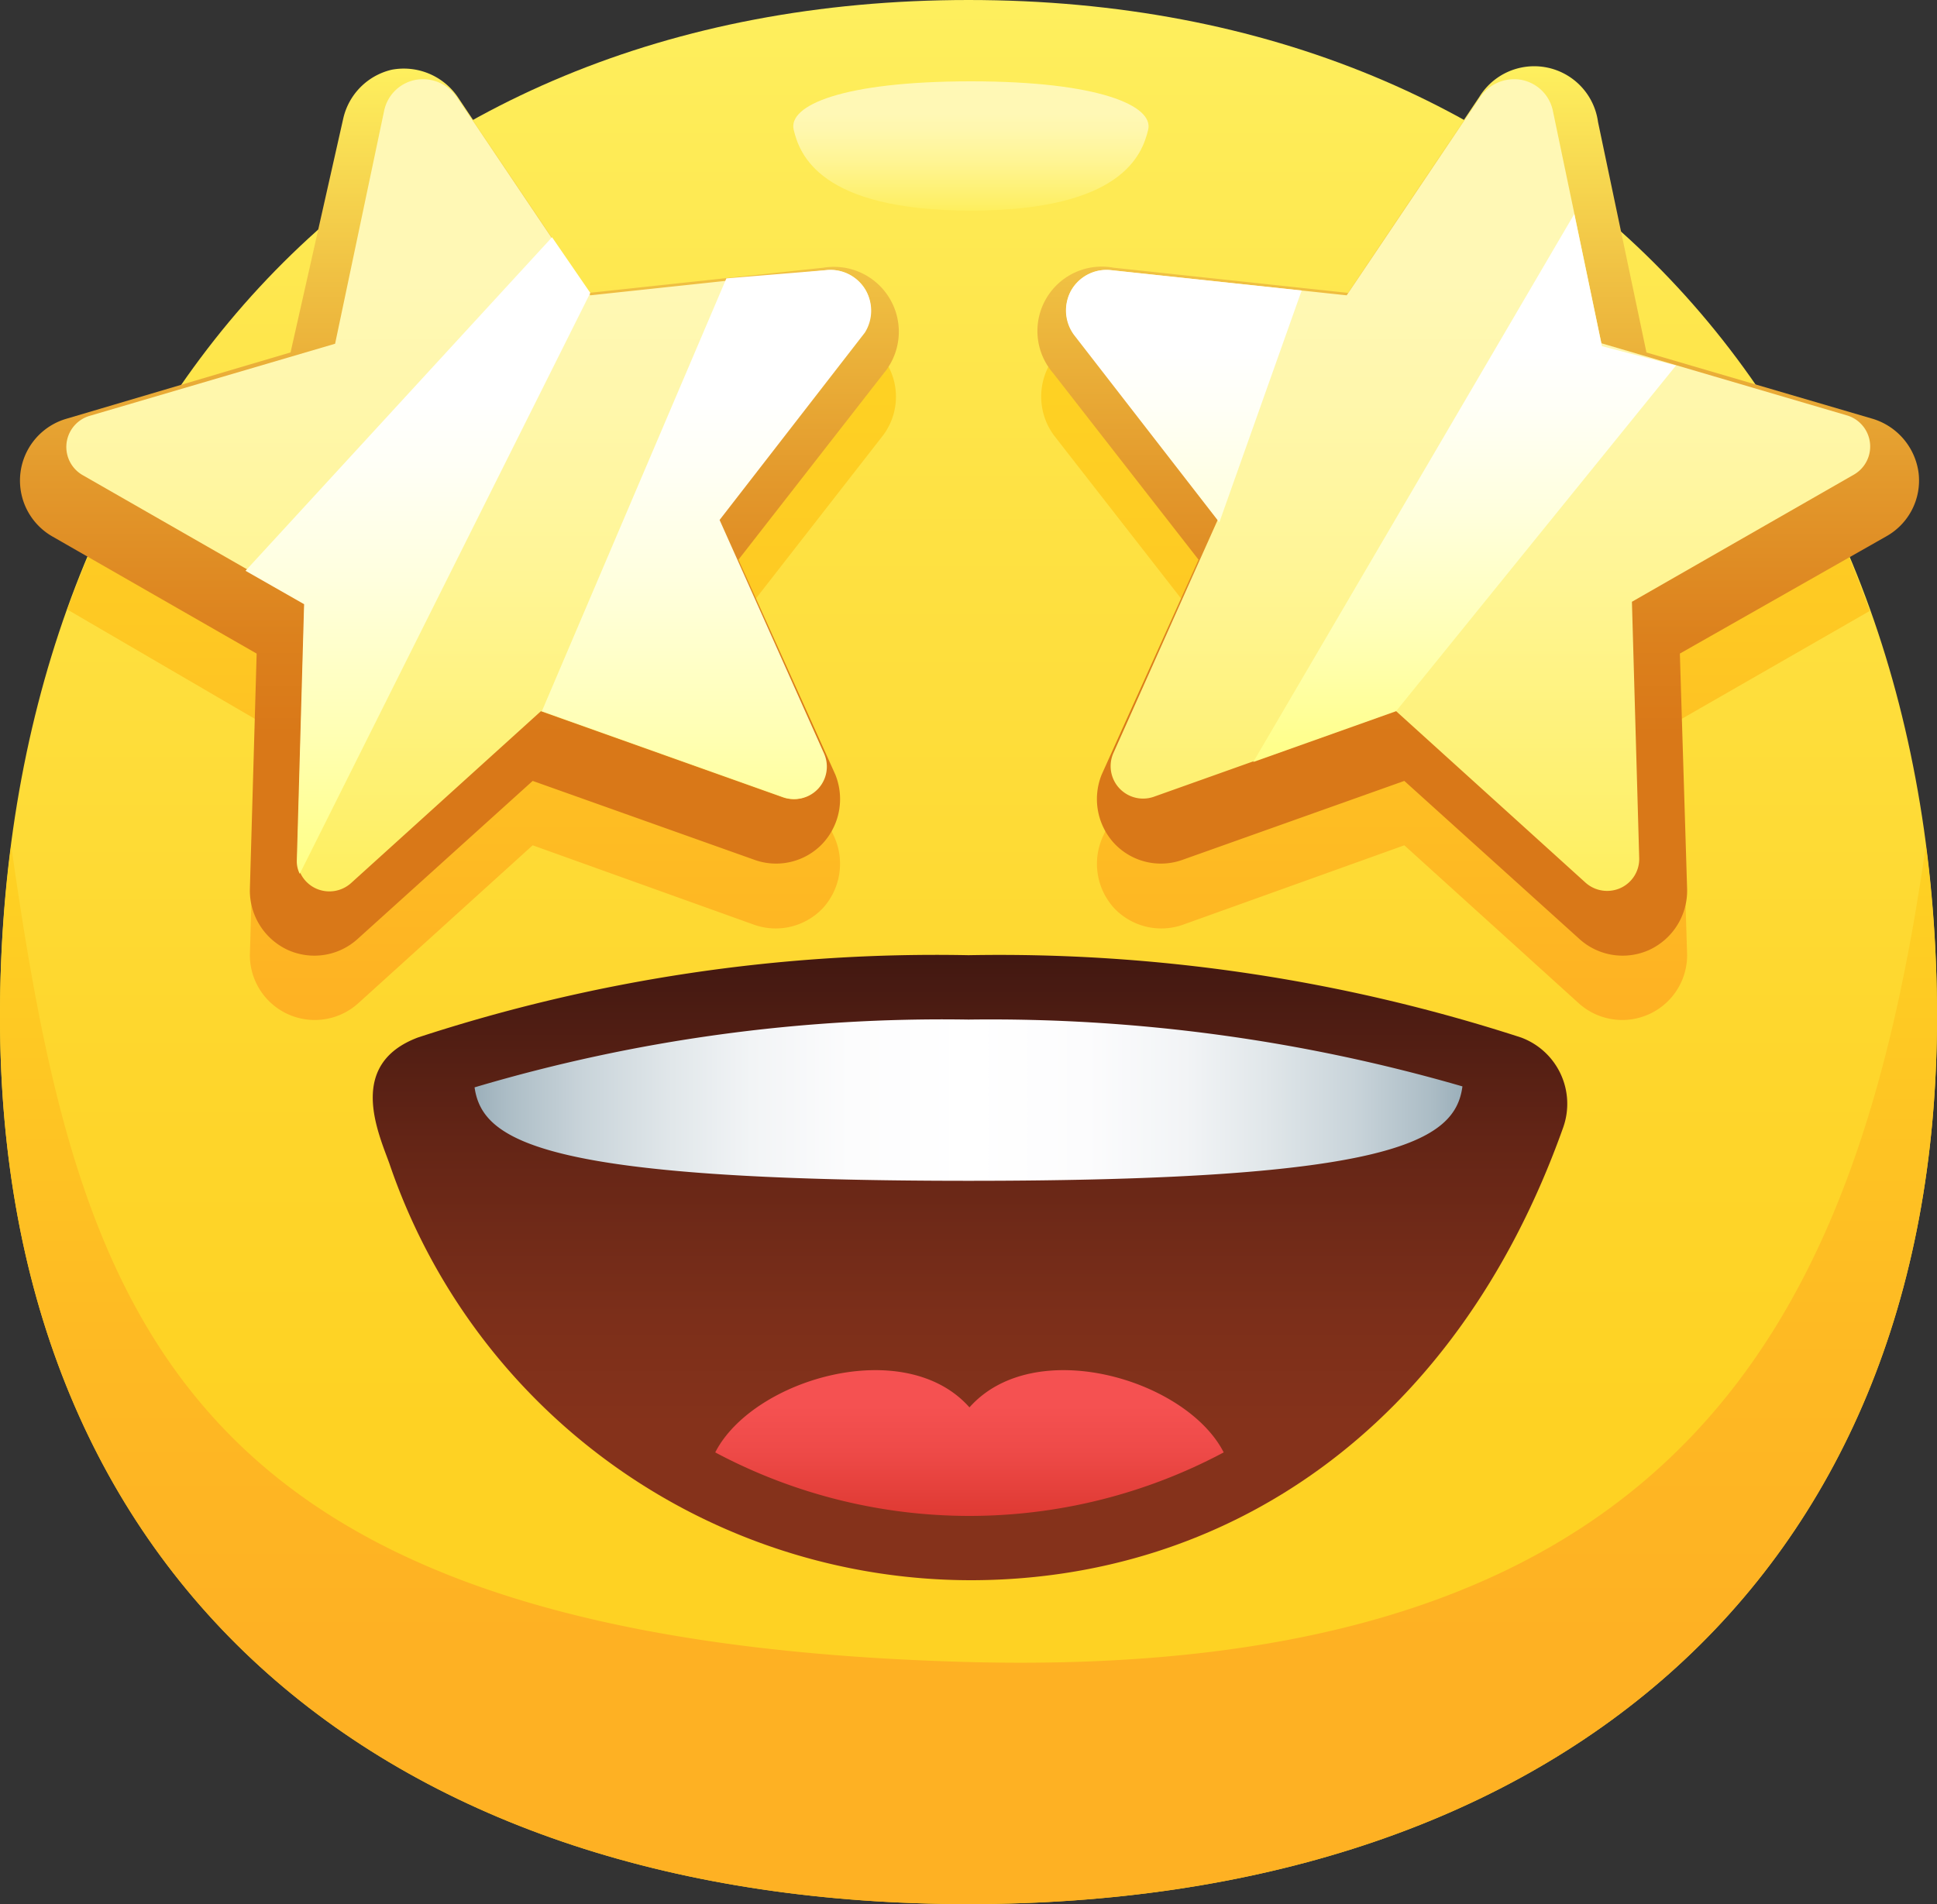 <svg xmlns="http://www.w3.org/2000/svg" xmlns:xlink="http://www.w3.org/1999/xlink" viewBox="0 0 40 39.33"><rect x="0" y="0" width="40" height="39.33" fill="#333333" stroke="none"/><defs><style>.cls-1{fill:url(#鍊踑臇蜸馯鳺艜_205);}.cls-2{fill:url(#鍊踑臇蜸馯鳺艜_173);}.cls-3{fill:url(#鍊踑臇蜸馯鳺艜_223);}.cls-4{fill:url(#鍊踑臇蜸馯鳺艜_406);}.cls-5{fill:url(#鍊踑臇蜸馯鳺艜_117);}.cls-6{fill:url(#鍊踑臇蜸馯鳺艜_21);}.cls-7{fill:url(#鍊踑臇蜸馯鳺艜_165);}.cls-8{fill:url(#鍊踑臇蜸馯鳺艜_28);}.cls-9{fill:url(#鍊踑臇蜸馯鳺艜_223-2);}.cls-10{fill:url(#鍊踑臇蜸馯鳺艜_281);}.cls-11{fill:url(#鍊踑臇蜸馯鳺艜_28-2);}.cls-12{fill:url(#鍊踑臇蜸馯鳺艜_223-3);}.cls-13{fill:url(#鍊踑臇蜸馯鳺艜_281-2);}</style><linearGradient id="鍊踑臇蜸馯鳺艜_205" x1="20" y1="39.33" x2="20" gradientUnits="userSpaceOnUse"><stop offset="0.25" stop-color="#fed223"/><stop offset="0.44" stop-color="#fed62c"/><stop offset="0.74" stop-color="#fee244"/><stop offset="1" stop-color="#feef5e"/></linearGradient><linearGradient id="鍊踑臇蜸馯鳺艜_173" x1="20" y1="39.33" x2="20" y2="17.46" gradientUnits="userSpaceOnUse"><stop offset="0.25" stop-color="#feb123"/><stop offset="0.54" stop-color="#feba23"/><stop offset="1" stop-color="#fed223"/></linearGradient><linearGradient id="鍊踑臇蜸馯鳺艜_223" x1="20.05" y1="1.68" x2="20.05" y2="4.35" gradientUnits="userSpaceOnUse"><stop offset="0.25" stop-color="#fff8b5"/><stop offset="0.39" stop-color="#fff7ac"/><stop offset="0.62" stop-color="#fff594"/><stop offset="0.91" stop-color="#fef06c"/><stop offset="1" stop-color="#feef5e"/></linearGradient><linearGradient id="鍊踑臇蜸馯鳺艜_406" x1="20" y1="2.96" x2="20" y2="21.07" gradientUnits="userSpaceOnUse"><stop offset="0.25" stop-color="#fed223"/><stop offset="0.54" stop-color="#fec923"/><stop offset="1" stop-color="#feb123"/></linearGradient><linearGradient id="鍊踑臇蜸馯鳺艜_117" x1="20.05" y1="32.64" x2="20.05" y2="19.73" gradientUnits="userSpaceOnUse"><stop offset="0.25" stop-color="#85321b"/><stop offset="0.42" stop-color="#7c2f1a"/><stop offset="0.7" stop-color="#642516"/><stop offset="1" stop-color="#421811"/></linearGradient><linearGradient id="鍊踑臇蜸馯鳺艜_21" x1="9.8" y1="22.73" x2="30.2" y2="22.73" gradientUnits="userSpaceOnUse"><stop offset="0" stop-color="#9bafba"/><stop offset="0.03" stop-color="#abbcc5"/><stop offset="0.11" stop-color="#c9d4da"/><stop offset="0.2" stop-color="#e1e7ea"/><stop offset="0.28" stop-color="#f2f4f6"/><stop offset="0.38" stop-color="#fcfcfd"/><stop offset="0.5" stop-color="#fff"/><stop offset="0.62" stop-color="#fcfcfd"/><stop offset="0.72" stop-color="#f2f4f6"/><stop offset="0.8" stop-color="#e1e7ea"/><stop offset="0.89" stop-color="#c9d4da"/><stop offset="0.97" stop-color="#abbcc5"/><stop offset="1" stop-color="#9bafba"/></linearGradient><linearGradient id="鍊踑臇蜸馯鳺艜_165" x1="20.02" y1="28.29" x2="20.02" y2="31.3" gradientUnits="userSpaceOnUse"><stop offset="0.25" stop-color="#f55151"/><stop offset="0.56" stop-color="#ee4a48"/><stop offset="1" stop-color="#df3a33"/></linearGradient><linearGradient id="鍊踑臇蜸馯鳺艜_28" x1="30.54" y1="19.74" x2="30.54" y2="1.46" gradientUnits="userSpaceOnUse"><stop offset="0.25" stop-color="#d97818"/><stop offset="0.36" stop-color="#dc811d"/><stop offset="0.54" stop-color="#e3992c"/><stop offset="0.77" stop-color="#f0c143"/><stop offset="1" stop-color="#feef5e"/></linearGradient><linearGradient id="鍊踑臇蜸馯鳺艜_223-2" x1="30.32" y1="1.65" x2="30.32" y2="18.41" xlink:href="#鍊踑臇蜸馯鳺艜_223"/><linearGradient id="鍊踑臇蜸馯鳺艜_281" x1="28.31" y1="4.37" x2="28.31" y2="15.74" gradientUnits="userSpaceOnUse"><stop offset="0.25" stop-color="#fff"/><stop offset="0.36" stop-color="#fffff6"/><stop offset="0.54" stop-color="#ffffde"/><stop offset="0.77" stop-color="#ffffb6"/><stop offset="1" stop-color="#ffff86"/></linearGradient><linearGradient id="鍊踑臇蜸馯鳺艜_28-2" x1="9.46" y1="19.74" x2="9.46" y2="1.46" xlink:href="#鍊踑臇蜸馯鳺艜_28"/><linearGradient id="鍊踑臇蜸馯鳺艜_223-3" x1="9.67" y1="1.65" x2="9.67" y2="18.41" xlink:href="#鍊踑臇蜸馯鳺艜_223"/><linearGradient id="鍊踑臇蜸馯鳺艜_281-2" x1="11.53" y1="4.9" x2="11.53" y2="18.01" xlink:href="#鍊踑臇蜸馯鳺艜_281"/></defs><title>資產 12</title><g id="圖層_2" data-name="圖層 2"><g id="Icons"><g id="Icon"><g id="Body"><path id="Body-2" data-name="Body" class="cls-1" d="M40,21c0,11.74-8.07,18.33-20,18.33S0,32.74,0,21C0,8.82,7.62,0,20,0S40,8.82,40,21Z"/><path class="cls-2" d="M20,34.33C3.59,33.89,1.61,27.14.23,17.46A27.22,27.22,0,0,0,0,21C0,32.74,8.07,39.33,20,39.33S40,32.74,40,21a27.22,27.22,0,0,0-.23-3.54C38.39,27.14,34.83,34.72,20,34.33Z"/><path class="cls-3" d="M23.71,2.68c-.12.5-.53,1.67-3.66,1.67s-3.54-1.17-3.66-1.67,1-1,3.66-1S23.83,2.19,23.71,2.68Z"/></g><path id="Shadow" class="cls-4" d="M18.33,7.54A1.33,1.33,0,0,1,18.23,9l-3,3.85,2,4.44A1.36,1.36,0,0,1,17,18.75a1.34,1.34,0,0,1-1.43.35L11,17.46,7.39,20.73a1.34,1.34,0,0,1-2.23-1l.14-4.86L1.39,12.59a21,21,0,0,1,1.35-3l3.3-1,.87-4.15A16.94,16.94,0,0,1,9,3a1.31,1.31,0,0,1,.28.2.77.77,0,0,1,.18.18l2.76,4.05,4.87-.53a.76.76,0,0,1,.26,0A1.29,1.29,0,0,1,18.33,7.54Zm18.93,2-3.3-1-.87-4.15A16.94,16.94,0,0,0,31,3a1.31,1.31,0,0,0-.28.2.77.77,0,0,0-.18.18L27.81,7.39l-4.87-.53a.76.76,0,0,0-.26,0,1.32,1.32,0,0,0-1,.66A1.35,1.35,0,0,0,21.77,9l3,3.85-2,4.44A1.36,1.36,0,0,0,23,18.75a1.34,1.34,0,0,0,1.43.35L29,17.46l3.61,3.27a1.34,1.34,0,0,0,2.23-1l-.15-4.86,3.92-2.25A21,21,0,0,0,37.26,9.58Z"/><g id="Face"><path class="cls-5" d="M31.41,21.43A34.85,34.85,0,0,0,20,19.73a34.35,34.35,0,0,0-11.37,1.7c-1.46.55-.83,1.94-.59,2.6a12.69,12.69,0,0,0,12,8.61c5.22,0,10-3.06,12.24-9.35A1.46,1.46,0,0,0,31.41,21.43Z"/><path class="cls-6" d="M30.2,22.44A35,35,0,0,0,20,21.06a33.92,33.92,0,0,0-10.2,1.4c.16,1.12,1.43,1.93,10.2,1.93S30.05,23.57,30.2,22.44Z"/><path class="cls-7" d="M25.27,30c-.77-1.51-3.91-2.44-5.25-.93-1.34-1.51-4.48-.58-5.25.93A11.16,11.16,0,0,0,25.27,30Z"/><g id="Stars"><g id="Star"><path class="cls-8" d="M30.55,2A1.33,1.33,0,0,1,33,2.52l1,4.76,4.67,1.37a1.35,1.35,0,0,1,.95,1.12,1.32,1.32,0,0,1-.67,1.31L34.69,13.5l.15,4.87a1.35,1.35,0,0,1-.78,1.25,1.33,1.33,0,0,1-1.45-.23L29,16.13l-4.58,1.63A1.32,1.32,0,0,1,23,17.41,1.35,1.35,0,0,1,22.75,16l2-4.44-3-3.85A1.33,1.33,0,0,1,23,5.53l4.84.52Z"/><path class="cls-9" d="M30.57,2a.85.85,0,0,1,.85-.35.82.82,0,0,1,.65.65l1,4.79,5.07,1.49a.67.67,0,0,1,.15,1.22l-4.59,2.63.15,5.28a.66.66,0,0,1-.38.63.67.67,0,0,1-.73-.11l-3.92-3.55-5,1.78a.67.67,0,0,1-.83-.9l2.16-4.83-3-3.87A.85.85,0,0,1,22.12,6a.84.84,0,0,1,.82-.42l4.87.52Z"/><path class="cls-10" d="M26.88,6l-1.7,4.79-3-3.87A.85.85,0,0,1,22.12,6a.84.84,0,0,1,.82-.42Zm6.2,1.15-.57-2.73L25.88,15.74l2.95-1.05,5.78-7.14Z"/></g><g id="Star-2" data-name="Star"><path class="cls-11" d="M6,7.28,1.37,8.65a1.33,1.33,0,0,0-.29,2.43L5.3,13.5l-.14,4.87a1.35,1.35,0,0,0,.78,1.25,1.33,1.33,0,0,0,1.45-.23L11,16.13l4.58,1.63A1.32,1.32,0,0,0,17,17.41,1.35,1.35,0,0,0,17.25,16l-2-4.44,3-3.85A1.34,1.34,0,0,0,17,5.53l-4.84.52L9.45,2a1.35,1.35,0,0,0-1.36-.56,1.34,1.34,0,0,0-1,1Z"/><path class="cls-12" d="M6.92,7.1,1.85,8.59A.67.67,0,0,0,1.7,9.81l4.59,2.63-.15,5.28a.66.66,0,0,0,.38.63.67.67,0,0,0,.73-.11l3.92-3.55,5,1.78a.67.67,0,0,0,.83-.9l-2.16-4.83,3-3.87A.85.85,0,0,0,17.88,6a.84.84,0,0,0-.82-.42l-4.87.52L9.43,2a.85.85,0,0,0-.85-.35.82.82,0,0,0-.65.65Z"/><path class="cls-13" d="M12.19,6.05l-6,12a.58.58,0,0,1-.06-.29l.15-5.28-1.21-.69L11.4,4.9ZM17.88,6a.84.84,0,0,0-.82-.42L15,5.75l-3.81,8.94,5,1.78a.67.67,0,0,0,.83-.9l-2.16-4.83,3-3.87A.85.85,0,0,0,17.88,6Z"/></g></g></g></g></g></g></svg>